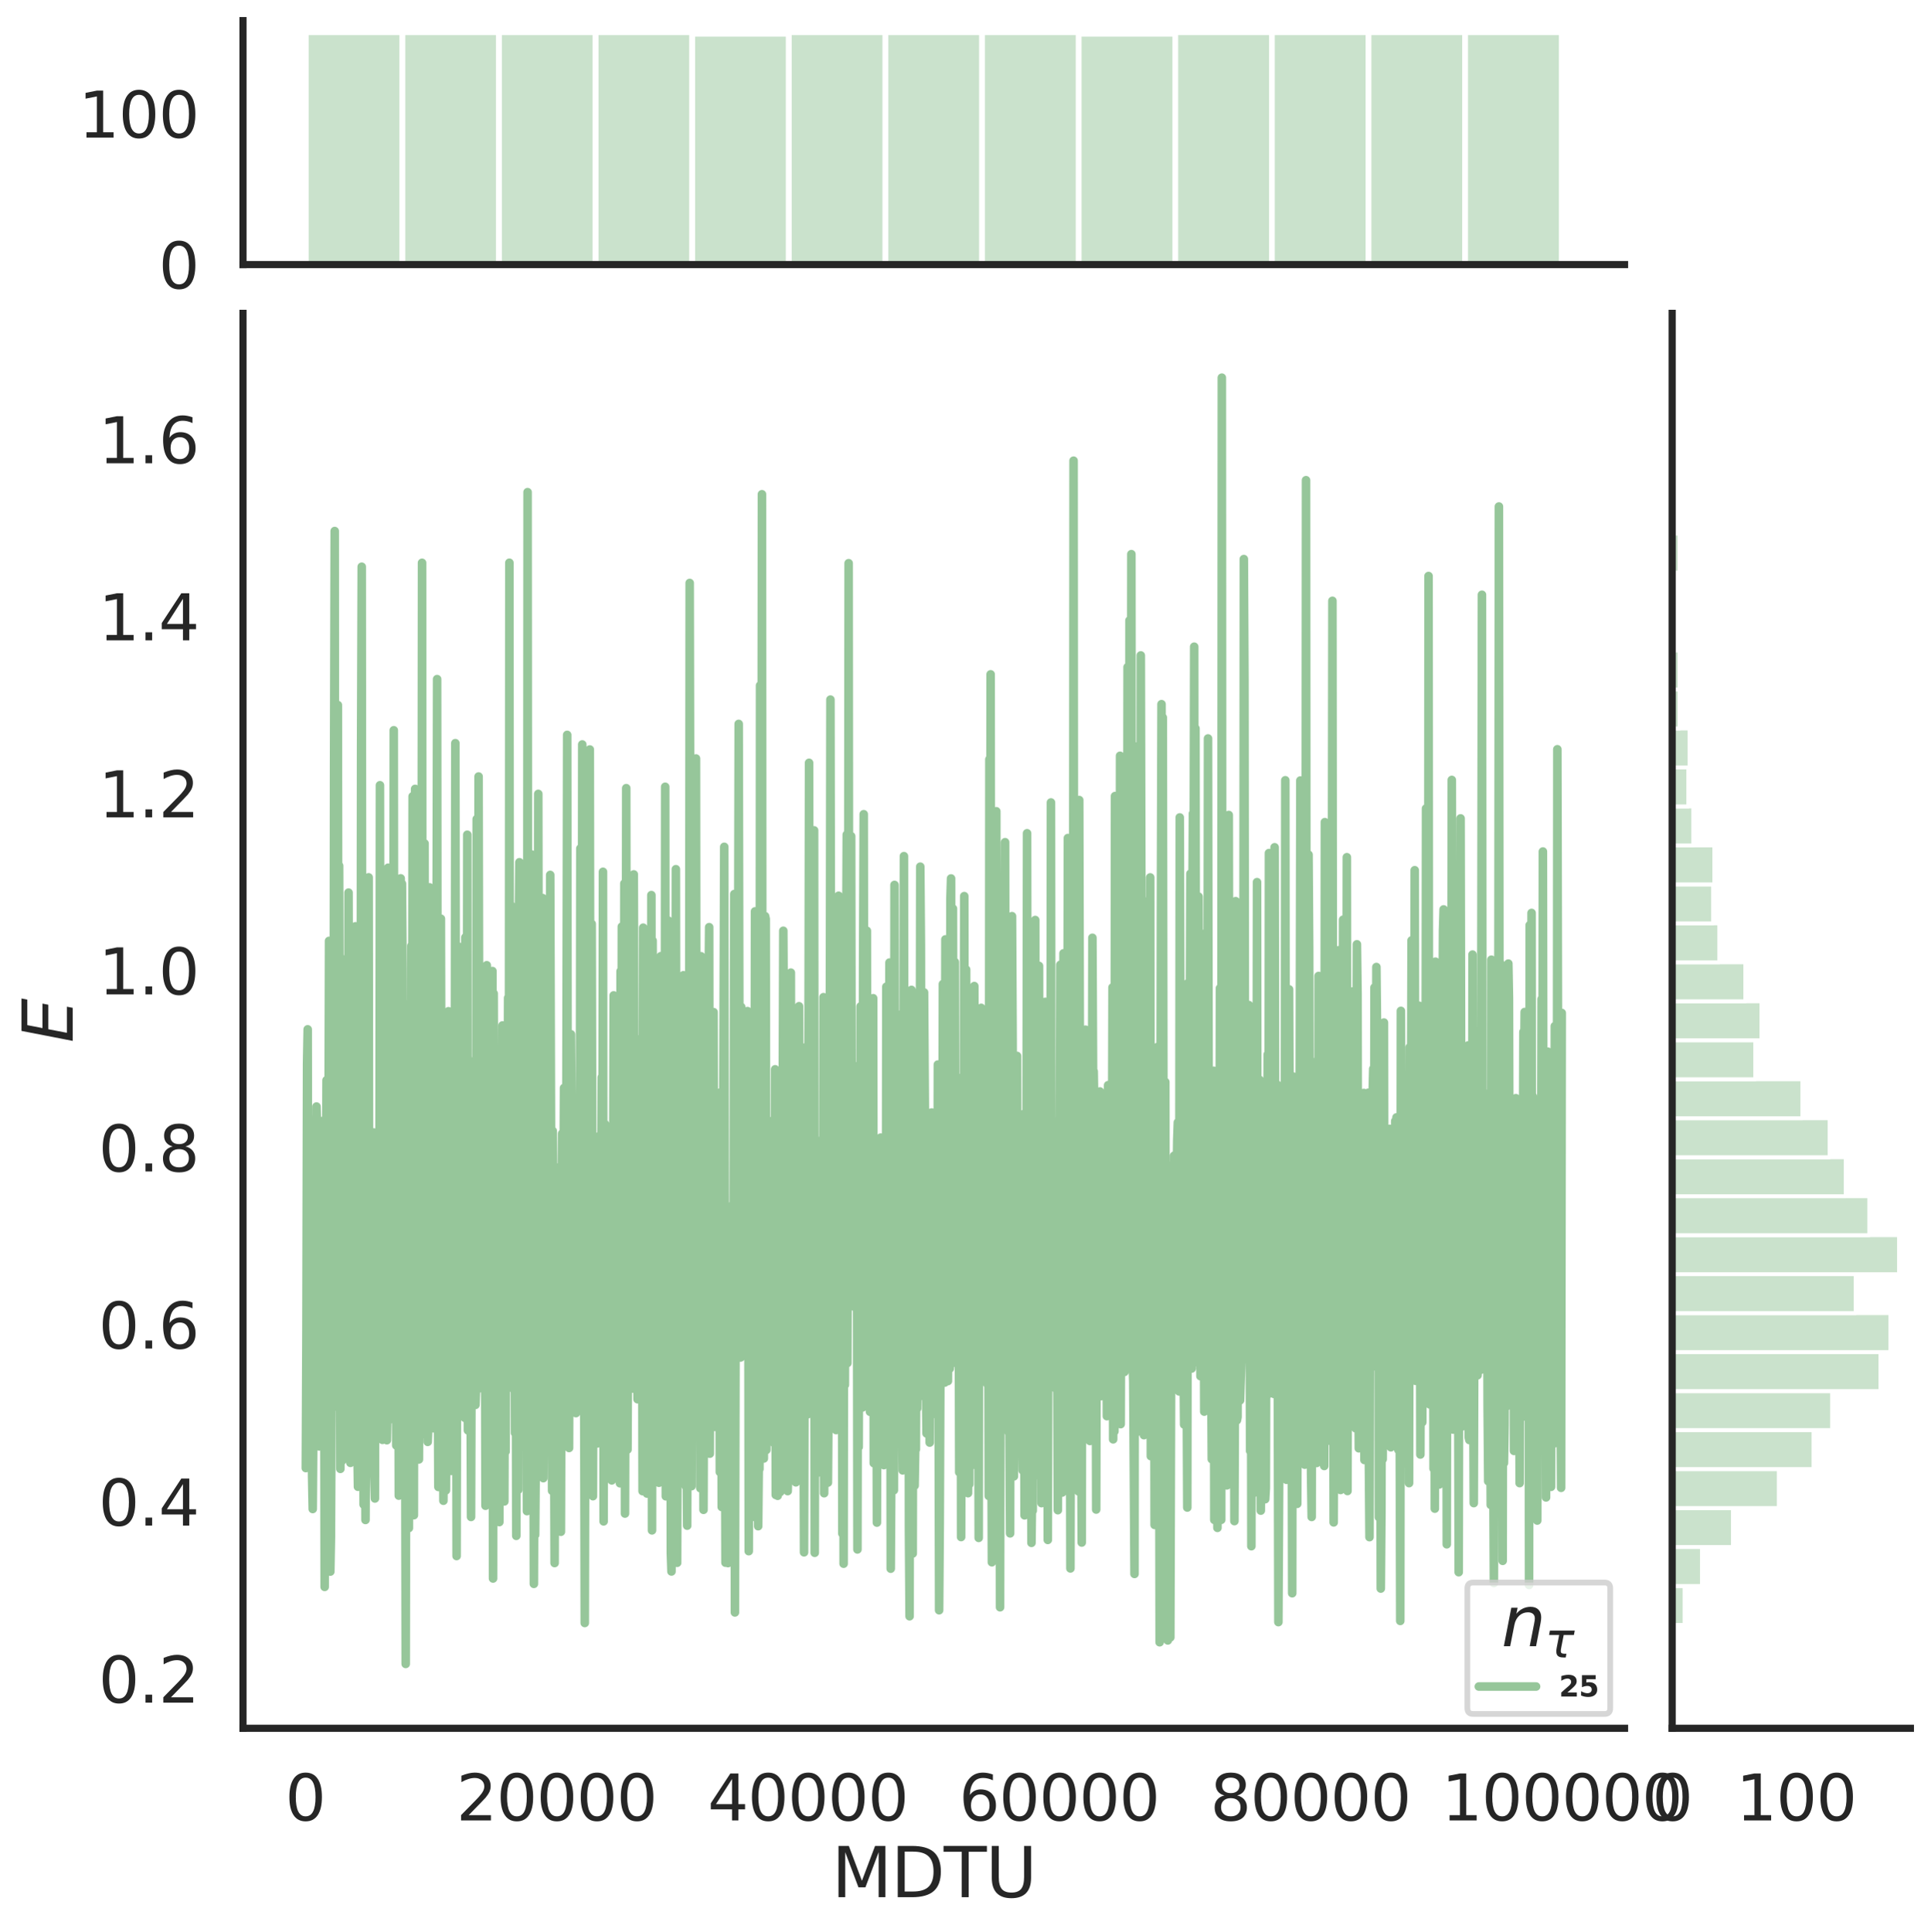 <?xml version="1.0" encoding="utf-8" standalone="no"?>
<!DOCTYPE svg PUBLIC "-//W3C//DTD SVG 1.1//EN"
  "http://www.w3.org/Graphics/SVG/1.1/DTD/svg11.dtd">
<svg height="675.079pt" version="1.1" viewBox="0 0 674.774 675.079" width="674.774pt" xmlns="http://www.w3.org/2000/svg" xmlns:xlink="http://www.w3.org/1999/xlink">
 <defs>
  <style type="text/css">*{stroke-linecap:butt;stroke-linejoin:round;}</style>
 </defs>
 <g id="figure_1">
  <g id="patch_1">
   <path d="M 0 675.079 
L 674.774 675.079 
L 674.774 0 
L 0 0 
z
" style="fill:#ffffff;"/>
  </g>
  <g id="axes_1">
   <g id="patch_2">
    <path d="M 84.914 603.86 
L 567.69 603.86 
L 567.69 109.485 
L 84.914 109.485 
z
" style="fill:none;"/>
   </g>
   <g id="matplotlib.axis_1">
    <g id="xtick_1">
     <g id="text_1">
      <!-- 0 -->
      <g style="fill:#262626;" transform="translate(99.64 636.077)scale(0.22 -0.22)">
       <defs>
        <path d="M 2034 4250 
Q 1547 4250 1301 3770 
Q 1056 3291 1056 2328 
Q 1056 1369 1301 889 
Q 1547 409 2034 409 
Q 2525 409 2770 889 
Q 3016 1369 3016 2328 
Q 3016 3291 2770 3770 
Q 2525 4250 2034 4250 
z
M 2034 4750 
Q 2819 4750 3233 4129 
Q 3647 3509 3647 2328 
Q 3647 1150 3233 529 
Q 2819 -91 2034 -91 
Q 1250 -91 836 529 
Q 422 1150 422 2328 
Q 422 3509 836 4129 
Q 1250 4750 2034 4750 
z
" id="DejaVuSans-30" transform="scale(0.016)"/>
       </defs>
       <use xlink:href="#DejaVuSans-30"/>
      </g>
     </g>
    </g>
    <g id="xtick_2">
     <g id="text_2">
      <!-- 20000 -->
      <g style="fill:#262626;" transform="translate(159.467 636.077)scale(0.22 -0.22)">
       <defs>
        <path d="M 1228 531 
L 3431 531 
L 3431 0 
L 469 0 
L 469 531 
Q 828 903 1448 1529 
Q 2069 2156 2228 2338 
Q 2531 2678 2651 2914 
Q 2772 3150 2772 3378 
Q 2772 3750 2511 3984 
Q 2250 4219 1831 4219 
Q 1534 4219 1204 4116 
Q 875 4013 500 3803 
L 500 4441 
Q 881 4594 1212 4672 
Q 1544 4750 1819 4750 
Q 2544 4750 2975 4387 
Q 3406 4025 3406 3419 
Q 3406 3131 3298 2873 
Q 3191 2616 2906 2266 
Q 2828 2175 2409 1742 
Q 1991 1309 1228 531 
z
" id="DejaVuSans-32" transform="scale(0.016)"/>
       </defs>
       <use xlink:href="#DejaVuSans-32"/>
       <use x="63.623" xlink:href="#DejaVuSans-30"/>
       <use x="127.246" xlink:href="#DejaVuSans-30"/>
       <use x="190.869" xlink:href="#DejaVuSans-30"/>
       <use x="254.492" xlink:href="#DejaVuSans-30"/>
      </g>
     </g>
    </g>
    <g id="xtick_3">
     <g id="text_3">
      <!-- 40000 -->
      <g style="fill:#262626;" transform="translate(247.288 636.077)scale(0.22 -0.22)">
       <defs>
        <path d="M 2419 4116 
L 825 1625 
L 2419 1625 
L 2419 4116 
z
M 2253 4666 
L 3047 4666 
L 3047 1625 
L 3713 1625 
L 3713 1100 
L 3047 1100 
L 3047 0 
L 2419 0 
L 2419 1100 
L 313 1100 
L 313 1709 
L 2253 4666 
z
" id="DejaVuSans-34" transform="scale(0.016)"/>
       </defs>
       <use xlink:href="#DejaVuSans-34"/>
       <use x="63.623" xlink:href="#DejaVuSans-30"/>
       <use x="127.246" xlink:href="#DejaVuSans-30"/>
       <use x="190.869" xlink:href="#DejaVuSans-30"/>
       <use x="254.492" xlink:href="#DejaVuSans-30"/>
      </g>
     </g>
    </g>
    <g id="xtick_4">
     <g id="text_4">
      <!-- 60000 -->
      <g style="fill:#262626;" transform="translate(335.109 636.077)scale(0.22 -0.22)">
       <defs>
        <path d="M 2113 2584 
Q 1688 2584 1439 2293 
Q 1191 2003 1191 1497 
Q 1191 994 1439 701 
Q 1688 409 2113 409 
Q 2538 409 2786 701 
Q 3034 994 3034 1497 
Q 3034 2003 2786 2293 
Q 2538 2584 2113 2584 
z
M 3366 4563 
L 3366 3988 
Q 3128 4100 2886 4159 
Q 2644 4219 2406 4219 
Q 1781 4219 1451 3797 
Q 1122 3375 1075 2522 
Q 1259 2794 1537 2939 
Q 1816 3084 2150 3084 
Q 2853 3084 3261 2657 
Q 3669 2231 3669 1497 
Q 3669 778 3244 343 
Q 2819 -91 2113 -91 
Q 1303 -91 875 529 
Q 447 1150 447 2328 
Q 447 3434 972 4092 
Q 1497 4750 2381 4750 
Q 2619 4750 2861 4703 
Q 3103 4656 3366 4563 
z
" id="DejaVuSans-36" transform="scale(0.016)"/>
       </defs>
       <use xlink:href="#DejaVuSans-36"/>
       <use x="63.623" xlink:href="#DejaVuSans-30"/>
       <use x="127.246" xlink:href="#DejaVuSans-30"/>
       <use x="190.869" xlink:href="#DejaVuSans-30"/>
       <use x="254.492" xlink:href="#DejaVuSans-30"/>
      </g>
     </g>
    </g>
    <g id="xtick_5">
     <g id="text_5">
      <!-- 80000 -->
      <g style="fill:#262626;" transform="translate(422.93 636.077)scale(0.22 -0.22)">
       <defs>
        <path d="M 2034 2216 
Q 1584 2216 1326 1975 
Q 1069 1734 1069 1313 
Q 1069 891 1326 650 
Q 1584 409 2034 409 
Q 2484 409 2743 651 
Q 3003 894 3003 1313 
Q 3003 1734 2745 1975 
Q 2488 2216 2034 2216 
z
M 1403 2484 
Q 997 2584 770 2862 
Q 544 3141 544 3541 
Q 544 4100 942 4425 
Q 1341 4750 2034 4750 
Q 2731 4750 3128 4425 
Q 3525 4100 3525 3541 
Q 3525 3141 3298 2862 
Q 3072 2584 2669 2484 
Q 3125 2378 3379 2068 
Q 3634 1759 3634 1313 
Q 3634 634 3220 271 
Q 2806 -91 2034 -91 
Q 1263 -91 848 271 
Q 434 634 434 1313 
Q 434 1759 690 2068 
Q 947 2378 1403 2484 
z
M 1172 3481 
Q 1172 3119 1398 2916 
Q 1625 2713 2034 2713 
Q 2441 2713 2670 2916 
Q 2900 3119 2900 3481 
Q 2900 3844 2670 4047 
Q 2441 4250 2034 4250 
Q 1625 4250 1398 4047 
Q 1172 3844 1172 3481 
z
" id="DejaVuSans-38" transform="scale(0.016)"/>
       </defs>
       <use xlink:href="#DejaVuSans-38"/>
       <use x="63.623" xlink:href="#DejaVuSans-30"/>
       <use x="127.246" xlink:href="#DejaVuSans-30"/>
       <use x="190.869" xlink:href="#DejaVuSans-30"/>
       <use x="254.492" xlink:href="#DejaVuSans-30"/>
      </g>
     </g>
    </g>
    <g id="xtick_6">
     <g id="text_6">
      <!-- 100000 -->
      <g style="fill:#262626;" transform="translate(503.753 636.077)scale(0.22 -0.22)">
       <defs>
        <path d="M 794 531 
L 1825 531 
L 1825 4091 
L 703 3866 
L 703 4441 
L 1819 4666 
L 2450 4666 
L 2450 531 
L 3481 531 
L 3481 0 
L 794 0 
L 794 531 
z
" id="DejaVuSans-31" transform="scale(0.016)"/>
       </defs>
       <use xlink:href="#DejaVuSans-31"/>
       <use x="63.623" xlink:href="#DejaVuSans-30"/>
       <use x="127.246" xlink:href="#DejaVuSans-30"/>
       <use x="190.869" xlink:href="#DejaVuSans-30"/>
       <use x="254.492" xlink:href="#DejaVuSans-30"/>
       <use x="318.115" xlink:href="#DejaVuSans-30"/>
      </g>
     </g>
    </g>
    <g id="text_7">
     <!-- MDTU -->
     <g style="fill:#262626;" transform="translate(290.596 662.888)scale(0.24 -0.24)">
      <defs>
       <path d="M 628 4666 
L 1569 4666 
L 2759 1491 
L 3956 4666 
L 4897 4666 
L 4897 0 
L 4281 0 
L 4281 4097 
L 3078 897 
L 2444 897 
L 1241 4097 
L 1241 0 
L 628 0 
L 628 4666 
z
" id="DejaVuSans-4d" transform="scale(0.016)"/>
       <path d="M 1259 4147 
L 1259 519 
L 2022 519 
Q 2988 519 3436 956 
Q 3884 1394 3884 2338 
Q 3884 3275 3436 3711 
Q 2988 4147 2022 4147 
L 1259 4147 
z
M 628 4666 
L 1925 4666 
Q 3281 4666 3915 4102 
Q 4550 3538 4550 2338 
Q 4550 1131 3912 565 
Q 3275 0 1925 0 
L 628 0 
L 628 4666 
z
" id="DejaVuSans-44" transform="scale(0.016)"/>
       <path d="M -19 4666 
L 3928 4666 
L 3928 4134 
L 2272 4134 
L 2272 0 
L 1638 0 
L 1638 4134 
L -19 4134 
L -19 4666 
z
" id="DejaVuSans-54" transform="scale(0.016)"/>
       <path d="M 556 4666 
L 1191 4666 
L 1191 1831 
Q 1191 1081 1462 751 
Q 1734 422 2344 422 
Q 2950 422 3222 751 
Q 3494 1081 3494 1831 
L 3494 4666 
L 4128 4666 
L 4128 1753 
Q 4128 841 3676 375 
Q 3225 -91 2344 -91 
Q 1459 -91 1007 375 
Q 556 841 556 1753 
L 556 4666 
z
" id="DejaVuSans-55" transform="scale(0.016)"/>
      </defs>
      <use xlink:href="#DejaVuSans-4d"/>
      <use x="86.279" xlink:href="#DejaVuSans-44"/>
      <use x="163.281" xlink:href="#DejaVuSans-54"/>
      <use x="224.365" xlink:href="#DejaVuSans-55"/>
     </g>
    </g>
   </g>
   <g id="matplotlib.axis_2">
    <g id="ytick_1">
     <g id="text_8">
      <!-- 0.2 -->
      <g style="fill:#262626;" transform="translate(34.428 594.911)scale(0.22 -0.22)">
       <defs>
        <path d="M 684 794 
L 1344 794 
L 1344 0 
L 684 0 
L 684 794 
z
" id="DejaVuSans-2e" transform="scale(0.016)"/>
       </defs>
       <use xlink:href="#DejaVuSans-30"/>
       <use x="63.623" xlink:href="#DejaVuSans-2e"/>
       <use x="95.41" xlink:href="#DejaVuSans-32"/>
      </g>
     </g>
    </g>
    <g id="ytick_2">
     <g id="text_9">
      <!-- 0.4 -->
      <g style="fill:#262626;" transform="translate(34.428 533.046)scale(0.22 -0.22)">
       <use xlink:href="#DejaVuSans-30"/>
       <use x="63.623" xlink:href="#DejaVuSans-2e"/>
       <use x="95.41" xlink:href="#DejaVuSans-34"/>
      </g>
     </g>
    </g>
    <g id="ytick_3">
     <g id="text_10">
      <!-- 0.6 -->
      <g style="fill:#262626;" transform="translate(34.428 471.18)scale(0.22 -0.22)">
       <use xlink:href="#DejaVuSans-30"/>
       <use x="63.623" xlink:href="#DejaVuSans-2e"/>
       <use x="95.41" xlink:href="#DejaVuSans-36"/>
      </g>
     </g>
    </g>
    <g id="ytick_4">
     <g id="text_11">
      <!-- 0.8 -->
      <g style="fill:#262626;" transform="translate(34.428 409.314)scale(0.22 -0.22)">
       <use xlink:href="#DejaVuSans-30"/>
       <use x="63.623" xlink:href="#DejaVuSans-2e"/>
       <use x="95.41" xlink:href="#DejaVuSans-38"/>
      </g>
     </g>
    </g>
    <g id="ytick_5">
     <g id="text_12">
      <!-- 1.0 -->
      <g style="fill:#262626;" transform="translate(34.428 347.448)scale(0.22 -0.22)">
       <use xlink:href="#DejaVuSans-31"/>
       <use x="63.623" xlink:href="#DejaVuSans-2e"/>
       <use x="95.41" xlink:href="#DejaVuSans-30"/>
      </g>
     </g>
    </g>
    <g id="ytick_6">
     <g id="text_13">
      <!-- 1.2 -->
      <g style="fill:#262626;" transform="translate(34.428 285.583)scale(0.22 -0.22)">
       <use xlink:href="#DejaVuSans-31"/>
       <use x="63.623" xlink:href="#DejaVuSans-2e"/>
       <use x="95.41" xlink:href="#DejaVuSans-32"/>
      </g>
     </g>
    </g>
    <g id="ytick_7">
     <g id="text_14">
      <!-- 1.4 -->
      <g style="fill:#262626;" transform="translate(34.428 223.717)scale(0.22 -0.22)">
       <use xlink:href="#DejaVuSans-31"/>
       <use x="63.623" xlink:href="#DejaVuSans-2e"/>
       <use x="95.41" xlink:href="#DejaVuSans-34"/>
      </g>
     </g>
    </g>
    <g id="ytick_8">
     <g id="text_15">
      <!-- 1.6 -->
      <g style="fill:#262626;" transform="translate(34.428 161.851)scale(0.22 -0.22)">
       <use xlink:href="#DejaVuSans-31"/>
       <use x="63.623" xlink:href="#DejaVuSans-2e"/>
       <use x="95.41" xlink:href="#DejaVuSans-36"/>
      </g>
     </g>
    </g>
    <g id="text_16">
     <!-- $E$ -->
     <g style="fill:#262626;" transform="translate(25.436 364.352)rotate(-90)scale(0.24 -0.24)">
      <defs>
       <path d="M 1081 4666 
L 4031 4666 
L 3928 4134 
L 1606 4134 
L 1338 2753 
L 3566 2753 
L 3463 2222 
L 1234 2222 
L 909 531 
L 3284 531 
L 3181 0 
L 172 0 
L 1081 4666 
z
" id="DejaVuSans-Oblique-45" transform="scale(0.016)"/>
      </defs>
      <use transform="translate(0 0.094)" xlink:href="#DejaVuSans-Oblique-45"/>
     </g>
    </g>
   </g>
   <g id="line2d_1">
    <path clip-path="url(#pc42a4ef433)" d="M 106.859 512.952 
L 107.078 465.738 
L 107.298 371.617 
L 107.517 359.655 
L 107.737 509.209 
L 107.956 390.897 
L 108.176 423.021 
L 108.396 431.841 
L 108.615 488.546 
L 108.835 479.423 
L 109.054 515.881 
L 109.274 527.253 
L 109.493 496.571 
L 109.713 415.855 
L 109.932 502.025 
L 110.152 468.412 
L 110.591 386.628 
L 110.811 393.503 
L 111.03 469.171 
L 111.25 414.35 
L 111.469 505.371 
L 111.689 416.43 
L 111.908 456.142 
L 112.128 443.138 
L 112.348 399.336 
L 112.787 453.188 
L 113.006 391.57 
L 113.226 423.314 
L 113.445 554.472 
L 113.665 425.644 
L 113.884 436.751 
L 114.104 377.438 
L 114.324 471.706 
L 114.543 491.287 
L 114.982 328.752 
L 115.421 549.127 
L 115.641 536.948 
L 115.86 491.149 
L 116.299 332.827 
L 116.519 436.316 
L 116.739 267.772 
L 116.958 185.545 
L 117.178 491.469 
L 117.397 387.593 
L 117.617 366.727 
L 117.836 452.681 
L 118.056 246.338 
L 118.275 410.058 
L 118.495 302.48 
L 118.715 382.099 
L 118.934 513.231 
L 119.373 335.023 
L 119.593 510.332 
L 120.032 378.282 
L 120.251 492.192 
L 120.471 398.541 
L 120.691 415.126 
L 121.13 487.185 
L 121.569 421.22 
L 121.788 311.878 
L 122.008 427.741 
L 122.227 396.695 
L 122.447 511.126 
L 122.667 460.322 
L 122.886 485.571 
L 123.106 439.321 
L 123.325 440.349 
L 123.545 350.58 
L 123.764 485.177 
L 123.984 444.834 
L 124.203 323.663 
L 124.423 425.218 
L 124.643 418.537 
L 124.862 503.092 
L 125.082 519.478 
L 125.301 447.585 
L 125.521 500.975 
L 125.74 363.769 
L 125.96 452.996 
L 126.179 261.807 
L 126.399 198.014 
L 126.618 445.473 
L 126.838 401.673 
L 127.058 525.69 
L 127.497 447.446 
L 127.716 531.078 
L 127.936 488.435 
L 128.155 494.526 
L 128.375 508.843 
L 128.594 429.984 
L 128.814 306.55 
L 129.034 469.811 
L 129.253 469.675 
L 129.473 407.295 
L 129.692 412.464 
L 130.131 505.451 
L 130.351 469.697 
L 130.57 395.681 
L 130.79 515.834 
L 131.01 523.582 
L 131.229 405.95 
L 131.449 484.136 
L 131.668 446.151 
L 131.888 450.567 
L 132.107 502.712 
L 132.546 470.659 
L 132.766 274.369 
L 132.986 460.123 
L 133.205 364.931 
L 133.644 503.098 
L 133.864 400.472 
L 134.083 456.266 
L 134.303 359.874 
L 134.522 438.416 
L 134.742 413.73 
L 134.962 421.532 
L 135.181 503.226 
L 135.401 490.905 
L 135.62 303.19 
L 135.84 441.947 
L 136.059 358.174 
L 136.279 495.94 
L 136.718 363.987 
L 136.937 467.086 
L 137.377 457.611 
L 137.596 255.154 
L 137.816 457.622 
L 138.035 481.694 
L 138.255 443.202 
L 138.474 505.045 
L 138.694 325.995 
L 138.913 433.372 
L 139.133 422.274 
L 139.353 522.58 
L 139.572 513.767 
L 139.792 316.618 
L 140.011 306.899 
L 140.231 448.405 
L 140.45 308.761 
L 140.67 338.561 
L 140.889 427.34 
L 141.109 395.732 
L 141.329 479.509 
L 141.548 467.442 
L 141.768 581.388 
L 141.987 461.101 
L 142.207 436.428 
L 142.426 379.717 
L 142.646 399.56 
L 142.865 533.929 
L 143.085 350.649 
L 143.524 498.103 
L 143.744 330.485 
L 143.963 457.021 
L 144.183 278.238 
L 144.402 460.545 
L 144.622 529.421 
L 144.841 340.341 
L 145.061 275.644 
L 145.281 469.894 
L 145.5 435.021 
L 145.72 450.495 
L 145.939 319.85 
L 146.159 344.108 
L 146.378 509.943 
L 146.598 463.037 
L 146.817 500.119 
L 147.256 410.281 
L 147.476 196.641 
L 147.696 492.18 
L 147.915 373.196 
L 148.135 370.274 
L 148.354 294.7 
L 148.574 501.236 
L 148.793 446.864 
L 149.013 485.052 
L 149.232 446.638 
L 149.452 503.794 
L 149.672 497.882 
L 149.891 330.991 
L 150.111 310.047 
L 150.33 409.011 
L 150.55 411.74 
L 150.769 482.745 
L 150.989 486.54 
L 151.208 418.844 
L 151.428 499.038 
L 151.648 411.916 
L 151.867 465.715 
L 152.306 411.551 
L 152.526 343.975 
L 152.745 237.28 
L 152.965 474.131 
L 153.184 519.551 
L 153.404 461.259 
L 153.624 477.383 
L 154.063 320.996 
L 154.282 417.14 
L 154.721 466.19 
L 154.941 524.37 
L 155.16 478.439 
L 155.38 480.36 
L 155.6 456.334 
L 155.819 520.739 
L 156.039 478.41 
L 156.258 511.322 
L 156.478 475.716 
L 156.697 353.335 
L 156.917 512.528 
L 157.136 404.379 
L 157.356 485.436 
L 157.575 513.947 
L 157.795 388 
L 158.015 443.035 
L 158.234 390.484 
L 158.454 469.558 
L 158.673 479.087 
L 158.893 410.966 
L 159.112 259.663 
L 159.551 543.688 
L 159.771 439.659 
L 160.21 352.713 
L 160.43 459.373 
L 160.649 330.874 
L 160.869 432.831 
L 161.088 342.28 
L 161.308 482.826 
L 161.747 350.545 
L 161.967 452.731 
L 162.186 330.561 
L 162.406 495.401 
L 162.625 327.506 
L 162.845 363.328 
L 163.064 471.011 
L 163.284 291.656 
L 163.503 499.779 
L 163.723 438.738 
L 163.943 412.178 
L 164.382 470.385 
L 164.601 530.029 
L 164.821 455.348 
L 165.04 425.068 
L 165.26 370.858 
L 165.479 441.81 
L 165.699 473.12 
L 165.919 472.241 
L 166.138 490.888 
L 166.358 484.624 
L 166.577 286.187 
L 166.797 484.698 
L 167.016 478.106 
L 167.236 271.313 
L 167.675 485.048 
L 167.894 443.481 
L 168.114 362.863 
L 168.334 450.048 
L 168.553 359.939 
L 168.773 379.449 
L 168.992 468.98 
L 169.212 340.16 
L 169.651 526.116 
L 169.87 500.248 
L 170.09 337.264 
L 170.31 496.712 
L 170.529 384.014 
L 170.749 423.21 
L 170.968 485.727 
L 171.188 504.622 
L 171.407 463.089 
L 171.627 463.006 
L 171.846 425.173 
L 172.066 339.284 
L 172.286 551.543 
L 172.505 347.133 
L 172.725 418.225 
L 172.944 420.98 
L 173.164 411.18 
L 173.383 388.948 
L 173.603 473.275 
L 173.822 393.528 
L 174.042 459.662 
L 174.262 467.447 
L 174.481 531.829 
L 174.701 424.781 
L 174.92 450.63 
L 175.14 497.954 
L 175.359 452.898 
L 175.579 358.294 
L 175.798 421.231 
L 176.018 363.515 
L 176.238 524.614 
L 176.457 453.897 
L 176.677 507.171 
L 176.896 430.939 
L 177.116 472.267 
L 177.555 348.67 
L 177.774 467.022 
L 177.994 196.616 
L 178.213 475.011 
L 178.433 474.066 
L 178.653 316.466 
L 178.872 460.941 
L 179.092 455.48 
L 179.311 363.029 
L 179.531 485.423 
L 179.75 411.289 
L 179.97 500.675 
L 180.189 434.357 
L 180.409 536.634 
L 180.629 355.896 
L 180.848 499.835 
L 181.068 520.592 
L 181.287 323.763 
L 181.507 301.27 
L 181.726 419.939 
L 182.165 320.574 
L 182.385 488.99 
L 182.605 402.298 
L 183.044 490.366 
L 183.263 433.029 
L 183.483 412.686 
L 183.702 463.625 
L 183.922 443.073 
L 184.141 527.992 
L 184.361 171.952 
L 184.581 465.293 
L 184.8 520.122 
L 185.02 436.92 
L 185.239 458.797 
L 185.459 400.457 
L 185.678 298.525 
L 185.898 462.152 
L 186.117 515.81 
L 186.337 455.104 
L 186.557 553.412 
L 186.776 500.331 
L 186.996 536.309 
L 187.215 510.302 
L 187.654 420.044 
L 187.874 449.173 
L 188.093 277.385 
L 188.313 413.009 
L 188.532 395.72 
L 188.752 364.979 
L 188.972 476.834 
L 189.191 379.301 
L 189.411 484.657 
L 189.63 313.801 
L 189.85 516.479 
L 190.069 468.662 
L 190.289 382.646 
L 190.508 402.162 
L 190.728 379.414 
L 191.167 415.904 
L 191.387 472.875 
L 191.606 385.687 
L 191.826 482.39 
L 192.045 493.507 
L 192.265 305.7 
L 192.924 520.894 
L 193.143 395.152 
L 193.363 414.433 
L 193.802 546.14 
L 194.021 469.374 
L 194.241 447.872 
L 194.68 518.612 
L 194.9 407.966 
L 195.119 481.888 
L 195.339 433.379 
L 195.558 433.306 
L 195.778 446.937 
L 195.997 535.211 
L 196.436 396.073 
L 196.656 445.224 
L 196.876 421.514 
L 197.095 380.126 
L 197.315 406.669 
L 197.534 500.879 
L 197.754 461.489 
L 198.193 256.768 
L 198.412 439.159 
L 198.632 453.141 
L 198.851 505.932 
L 199.071 439.178 
L 199.291 470.06 
L 199.51 361.383 
L 199.73 390.945 
L 199.949 475.437 
L 200.169 474.343 
L 200.388 432.458 
L 200.608 429.408 
L 200.827 468.367 
L 201.047 486.483 
L 201.267 493.749 
L 201.486 490.579 
L 201.706 455.553 
L 201.925 458.909 
L 202.145 450.743 
L 202.364 471.399 
L 202.584 437.432 
L 202.803 296.439 
L 203.023 415.154 
L 203.243 466.348 
L 203.462 260.117 
L 203.682 402.712 
L 203.901 468.106 
L 204.121 474.05 
L 204.34 567.085 
L 204.779 369.863 
L 204.999 387.415 
L 205.219 460.839 
L 205.438 406.563 
L 205.658 390.467 
L 205.877 423.28 
L 206.097 261.875 
L 206.316 413.301 
L 206.755 322.791 
L 207.195 522.77 
L 207.414 450.888 
L 207.634 424.559 
L 207.853 427.871 
L 208.292 469.929 
L 208.512 499.817 
L 208.731 504.347 
L 209.17 418.663 
L 209.39 418.933 
L 209.61 396.756 
L 209.829 463.917 
L 210.049 432.337 
L 210.268 376.44 
L 210.488 424.851 
L 210.707 304.608 
L 210.927 531.58 
L 211.146 427.297 
L 211.366 392.72 
L 211.586 479.011 
L 211.805 436.795 
L 212.025 424.807 
L 212.244 508.598 
L 212.464 434.099 
L 212.683 478.729 
L 212.903 430.384 
L 213.122 480.667 
L 213.342 394.504 
L 213.562 413.316 
L 213.781 517.264 
L 214.001 424.16 
L 214.22 432.467 
L 214.44 347.797 
L 214.659 493.487 
L 214.879 407.259 
L 215.098 393.628 
L 215.318 427.428 
L 215.538 510.321 
L 215.757 456.626 
L 215.977 462.416 
L 216.196 373.37 
L 216.635 518.258 
L 216.855 339.352 
L 217.074 472.901 
L 217.294 323.758 
L 217.514 485.447 
L 217.953 439.518 
L 218.172 308.69 
L 218.392 528.846 
L 218.611 442.9 
L 218.831 275.388 
L 219.05 444.569 
L 219.27 506.499 
L 219.489 460.211 
L 219.709 316.119 
L 220.148 429.749 
L 220.368 408.737 
L 220.587 445.815 
L 220.807 393.2 
L 221.026 455.427 
L 221.246 485.178 
L 221.465 305.522 
L 221.905 447.062 
L 222.124 392.571 
L 222.344 409.996 
L 222.563 414.066 
L 222.783 488.898 
L 223.002 448.453 
L 223.222 363.194 
L 223.441 386.469 
L 223.661 488.354 
L 223.881 380.512 
L 224.1 424.825 
L 224.32 402.449 
L 224.539 521.009 
L 224.759 324.131 
L 224.978 425.849 
L 225.198 443.323 
L 225.417 330.793 
L 225.857 459.084 
L 226.076 521.854 
L 226.296 382.666 
L 226.515 427.814 
L 226.735 411.634 
L 226.954 335.547 
L 227.174 451.616 
L 227.393 498.661 
L 227.613 312.746 
L 227.833 534.721 
L 228.052 328.678 
L 228.491 489.505 
L 228.711 502.167 
L 228.93 375.932 
L 229.15 421.592 
L 229.369 354.846 
L 229.808 407.801 
L 230.028 388.952 
L 230.248 518.087 
L 230.467 409.091 
L 230.687 424.352 
L 230.906 334.095 
L 231.126 438.008 
L 231.345 440.481 
L 231.784 354.46 
L 232.004 456.75 
L 232.224 499.167 
L 232.443 274.905 
L 232.663 522.809 
L 233.102 384.909 
L 233.321 400.915 
L 233.541 321.666 
L 233.98 493.55 
L 234.2 394.254 
L 234.419 542.633 
L 234.639 549.083 
L 235.078 349.866 
L 235.297 449.64 
L 235.517 469.453 
L 235.736 404.07 
L 235.956 494.549 
L 236.176 303.699 
L 236.395 479.729 
L 236.615 546.054 
L 236.834 478.365 
L 237.054 475.206 
L 237.273 413.676 
L 237.493 400.482 
L 237.712 410.021 
L 237.932 396.23 
L 238.151 445.867 
L 238.371 432.358 
L 238.591 458.851 
L 238.81 340.758 
L 239.03 460.004 
L 239.249 497.06 
L 239.469 434.27 
L 239.688 519.362 
L 239.908 504.24 
L 240.127 533.076 
L 240.567 340.887 
L 240.786 424.531 
L 241.006 203.684 
L 241.664 519.266 
L 241.884 452.088 
L 242.103 301.24 
L 242.323 483.649 
L 242.543 360.82 
L 242.762 341.223 
L 242.982 456.274 
L 243.201 265.015 
L 243.421 467.936 
L 243.64 483.165 
L 243.86 371.887 
L 244.079 449.938 
L 244.519 351.298 
L 244.738 519.991 
L 244.958 334.111 
L 245.177 435.402 
L 245.397 396.124 
L 245.616 417.008 
L 245.836 527.537 
L 246.055 463.069 
L 246.495 488.398 
L 246.934 404.677 
L 247.153 469.253 
L 247.592 347.31 
L 247.812 323.953 
L 248.031 507.926 
L 248.251 400.597 
L 248.47 357.129 
L 248.69 428.625 
L 248.91 403.901 
L 249.129 406.666 
L 249.349 353.638 
L 249.788 498.552 
L 250.007 497.127 
L 250.227 491.132 
L 250.446 431.592 
L 250.666 462.231 
L 250.886 403.435 
L 251.105 395.582 
L 251.325 442.937 
L 251.544 514.341 
L 251.764 381.69 
L 251.983 433.281 
L 252.203 526.548 
L 252.422 410.406 
L 252.642 417.047 
L 253.081 295.885 
L 253.301 474.464 
L 253.52 546.009 
L 253.74 484.238 
L 253.959 464.098 
L 254.179 421.783 
L 254.398 546.152 
L 254.838 433.951 
L 255.277 527.073 
L 255.496 441.796 
L 255.716 421.288 
L 256.155 488.976 
L 256.374 426.232 
L 256.594 312.387 
L 256.814 563.394 
L 257.253 367.601 
L 257.472 434.71 
L 257.692 449.377 
L 258.131 252.935 
L 258.57 456.179 
L 258.789 474.319 
L 259.009 351.82 
L 259.229 359.094 
L 259.448 419.757 
L 259.668 436.021 
L 259.887 381.767 
L 260.107 416.506 
L 260.326 399.693 
L 260.546 437.986 
L 260.765 411.927 
L 260.985 452.408 
L 261.205 353.284 
L 261.424 380.054 
L 261.644 541.985 
L 262.083 359.63 
L 262.302 437.186 
L 262.522 400.436 
L 262.741 492.867 
L 262.961 530.03 
L 263.4 383.208 
L 263.62 452.222 
L 263.839 318.44 
L 264.059 432.532 
L 264.278 483.994 
L 264.498 413.687 
L 264.717 404.324 
L 264.937 533.259 
L 265.157 511.02 
L 265.376 513.306 
L 265.596 239.498 
L 265.815 452.577 
L 266.035 396.03 
L 266.254 172.69 
L 266.474 479.894 
L 266.693 487.459 
L 266.913 509.614 
L 267.352 320.11 
L 267.572 321.096 
L 267.791 506.633 
L 268.011 476.005 
L 268.23 485.395 
L 268.45 461.775 
L 268.669 456.805 
L 268.889 391.71 
L 269.108 453.572 
L 269.328 403.317 
L 269.548 488.12 
L 269.767 464.492 
L 269.987 408.184 
L 270.206 457.001 
L 270.426 472.257 
L 270.645 504.39 
L 270.865 373.617 
L 271.084 522.341 
L 271.304 382.261 
L 271.524 394.446 
L 271.743 522.637 
L 271.963 483.785 
L 272.182 403.257 
L 272.621 521.334 
L 272.841 435.541 
L 273.06 420.878 
L 273.28 435.918 
L 273.5 394.914 
L 273.719 325.213 
L 273.939 363.845 
L 274.158 437.308 
L 274.378 422.893 
L 274.597 422.752 
L 274.817 430.368 
L 275.036 460.104 
L 275.256 521.005 
L 275.476 511.885 
L 275.695 437.008 
L 275.915 481.306 
L 276.134 496.75 
L 276.354 339.842 
L 276.573 474.72 
L 276.793 475.233 
L 277.012 454.959 
L 277.232 385.034 
L 277.452 423.249 
L 277.671 488.778 
L 277.891 397.638 
L 278.11 517.929 
L 278.33 374.303 
L 278.549 510.664 
L 278.769 463.507 
L 278.988 443.056 
L 279.208 351.585 
L 279.647 481.91 
L 279.867 388.502 
L 280.086 407.838 
L 280.525 500.444 
L 280.745 474.746 
L 280.964 542.39 
L 281.403 365.964 
L 281.623 450.154 
L 281.843 440.03 
L 282.062 370.434 
L 282.282 494.151 
L 282.721 266.53 
L 282.94 396.252 
L 283.16 402.392 
L 283.379 414.621 
L 283.599 305.372 
L 283.819 370.042 
L 284.038 484.13 
L 284.477 290.128 
L 284.697 542.56 
L 284.916 437.483 
L 285.136 480.463 
L 285.575 398.565 
L 285.795 514.549 
L 286.014 483.926 
L 286.453 399.971 
L 286.673 503.816 
L 286.892 496.439 
L 287.112 423.318 
L 287.551 469.049 
L 287.771 348.419 
L 287.99 521.741 
L 288.21 485.42 
L 288.429 409.332 
L 288.649 479.933 
L 288.868 485.02 
L 289.088 479.926 
L 289.307 518.039 
L 289.746 459.706 
L 289.966 375.807 
L 290.186 244.438 
L 290.405 365.933 
L 290.625 414.006 
L 290.844 377.139 
L 291.283 480.951 
L 291.503 436.014 
L 291.722 482.148 
L 291.942 468.618 
L 292.162 499.67 
L 292.381 347.88 
L 292.601 460.181 
L 292.82 414.056 
L 293.04 312.978 
L 293.479 495.784 
L 293.698 477.916 
L 293.918 359.672 
L 294.138 402.991 
L 294.357 535.838 
L 294.577 367.944 
L 294.796 546.366 
L 295.016 364.392 
L 295.235 483.905 
L 295.455 384.894 
L 295.894 291.628 
L 296.114 476.277 
L 296.333 390.891 
L 296.553 196.782 
L 296.772 443.076 
L 296.992 344.438 
L 297.211 343.17 
L 297.431 292.166 
L 297.65 426.085 
L 297.87 412.338 
L 298.09 454.394 
L 298.309 434.605 
L 298.529 456.581 
L 298.748 391.831 
L 298.968 391.579 
L 299.187 404.996 
L 299.407 372.543 
L 299.626 541.384 
L 299.846 425.318 
L 300.065 505.582 
L 300.285 418.844 
L 300.505 452.267 
L 300.724 351.641 
L 300.944 486.553 
L 301.163 420.361 
L 301.383 491.784 
L 301.602 337.944 
L 301.822 284.487 
L 302.041 438.173 
L 302.261 439.125 
L 302.481 414.686 
L 302.7 443.168 
L 302.92 325.21 
L 303.139 471.675 
L 303.359 394.6 
L 304.017 493.284 
L 304.457 372.771 
L 304.676 355.472 
L 304.896 450.429 
L 305.115 348.777 
L 305.335 511.244 
L 305.554 437.098 
L 305.774 453.622 
L 305.993 417.869 
L 306.213 440.772 
L 306.433 532.009 
L 306.652 423.567 
L 306.872 460.857 
L 307.091 398.684 
L 307.53 486.175 
L 307.75 397.486 
L 308.189 497.171 
L 308.409 470.509 
L 308.848 511.92 
L 309.067 453.806 
L 309.287 426.116 
L 309.506 511.292 
L 309.726 344.765 
L 310.384 506.594 
L 310.824 336.323 
L 311.043 383.381 
L 311.263 548.109 
L 311.921 437.837 
L 312.141 431.866 
L 312.36 520.696 
L 312.58 309.195 
L 312.8 501.751 
L 313.019 389.767 
L 313.239 441.505 
L 313.458 451.482 
L 313.897 494.209 
L 314.117 472.449 
L 314.336 493.351 
L 314.776 354.493 
L 314.995 492.684 
L 315.215 483.941 
L 315.434 513.761 
L 315.873 299.14 
L 316.093 501.423 
L 316.312 355.907 
L 316.532 507.84 
L 316.752 410.272 
L 317.191 513.695 
L 317.41 353.048 
L 317.63 535.098 
L 317.849 564.732 
L 318.069 397.307 
L 318.288 386.159 
L 318.508 345.875 
L 318.728 481.713 
L 318.947 542.811 
L 319.167 430.618 
L 319.606 519.1 
L 319.825 505.88 
L 320.045 506.415 
L 320.264 458.057 
L 320.484 492.124 
L 320.703 421.392 
L 320.923 412.463 
L 321.143 488.034 
L 321.362 427.515 
L 321.582 302.815 
L 321.801 330.195 
L 322.021 484.14 
L 322.24 434.41 
L 322.46 433.896 
L 322.679 432.199 
L 322.899 346.743 
L 323.338 410.155 
L 323.558 483.415 
L 323.777 500.852 
L 324.216 470.034 
L 324.436 441.695 
L 324.655 442.187 
L 324.875 504.05 
L 325.095 453.763 
L 325.314 494.559 
L 325.534 388.716 
L 325.753 487.618 
L 325.973 468.337 
L 326.192 427.298 
L 326.412 442.694 
L 326.631 470.061 
L 326.851 439.163 
L 327.071 445.235 
L 327.29 402.166 
L 327.51 491.834 
L 327.729 371.963 
L 328.168 562.628 
L 328.388 532.208 
L 328.827 424.688 
L 329.047 423.926 
L 329.266 468.66 
L 329.486 343.835 
L 329.925 473.463 
L 330.144 483.083 
L 330.364 328.225 
L 330.583 448.841 
L 330.803 438.743 
L 331.022 382.914 
L 331.242 482.557 
L 331.462 429.261 
L 331.681 423.111 
L 331.901 478.19 
L 332.12 314.048 
L 332.34 306.936 
L 332.559 463.159 
L 332.779 476.33 
L 332.998 317.459 
L 333.218 422.835 
L 333.438 445.354 
L 333.657 336.122 
L 333.877 461.245 
L 334.096 453.683 
L 334.316 378.545 
L 334.535 382.603 
L 334.755 379.981 
L 334.974 422.868 
L 335.194 514.418 
L 335.414 472.147 
L 335.633 376.666 
L 335.853 537.05 
L 336.072 461.442 
L 336.292 513.531 
L 336.511 510.018 
L 336.731 448.557 
L 336.95 313.104 
L 337.17 465.617 
L 337.39 356.486 
L 337.609 338.767 
L 337.829 468.008 
L 338.048 391.044 
L 338.268 521.727 
L 338.487 413.89 
L 338.707 518.621 
L 338.926 398.918 
L 339.146 435.628 
L 339.366 346.17 
L 339.585 362.171 
L 339.805 491.803 
L 340.024 471.829 
L 340.244 511.778 
L 340.463 344.534 
L 340.683 493.1 
L 340.902 469.802 
L 341.122 420.184 
L 341.341 503.356 
L 341.561 500.903 
L 341.781 432.353 
L 342 537.346 
L 342.22 360.502 
L 342.439 362.529 
L 342.659 479.101 
L 342.878 352.147 
L 343.098 427.778 
L 343.317 404.049 
L 343.537 482.655 
L 343.757 431.86 
L 343.976 444.342 
L 344.196 413.456 
L 344.415 428.768 
L 344.635 416.885 
L 344.854 424.206 
L 345.074 483.683 
L 345.293 426.897 
L 345.513 522.683 
L 345.733 265.313 
L 345.952 401.085 
L 346.172 235.613 
L 346.391 484.677 
L 346.611 545.859 
L 346.83 299.673 
L 347.05 438.31 
L 347.269 377.615 
L 347.489 438.285 
L 347.709 307.367 
L 347.928 435.565 
L 348.148 283.459 
L 348.367 458.308 
L 348.587 496.15 
L 348.806 393.253 
L 349.026 517.307 
L 349.245 419.537 
L 349.465 561.588 
L 349.685 432.013 
L 349.904 467.304 
L 350.124 463.167 
L 350.343 415.605 
L 350.563 406.932 
L 350.782 353.082 
L 351.002 347.906 
L 351.221 294.265 
L 351.441 457.888 
L 351.66 380.477 
L 351.88 419.233 
L 352.1 398.735 
L 352.319 410.729 
L 352.539 500.513 
L 352.758 500.795 
L 352.978 535.772 
L 353.197 367.429 
L 353.417 469.874 
L 353.636 320.107 
L 353.856 362.873 
L 354.295 515.852 
L 354.515 412.69 
L 354.734 399.925 
L 354.954 479.862 
L 355.173 480.515 
L 355.393 368.941 
L 355.612 475.179 
L 355.832 415.705 
L 356.052 478.2 
L 356.271 482.604 
L 356.71 438.009 
L 356.93 435.475 
L 357.149 496.873 
L 357.369 513.763 
L 357.588 389.318 
L 357.808 433.211 
L 358.028 529.469 
L 358.247 519.18 
L 358.467 407.304 
L 358.686 426.692 
L 358.906 291.144 
L 359.125 454.463 
L 359.564 411.278 
L 359.784 441.239 
L 360.003 366.695 
L 360.443 539.084 
L 360.662 520.86 
L 360.882 527.844 
L 361.101 342.374 
L 361.321 359.263 
L 361.54 441.505 
L 361.76 321.452 
L 361.979 515.509 
L 362.199 388.426 
L 362.419 465.47 
L 362.638 433.568 
L 362.858 425.556 
L 363.077 337.486 
L 363.297 487.19 
L 363.516 513.961 
L 363.736 443.883 
L 363.955 525.2 
L 364.175 442.888 
L 364.614 476.329 
L 364.834 383.533 
L 365.053 406.987 
L 365.273 350.051 
L 365.492 485.177 
L 365.712 378.646 
L 365.931 415.6 
L 366.151 538.058 
L 366.371 434.69 
L 366.59 405.769 
L 366.81 484.917 
L 367.029 474.019 
L 367.249 280.383 
L 367.468 457.762 
L 367.688 419.09 
L 367.907 409.506 
L 368.127 391.705 
L 368.347 415.165 
L 368.566 482.311 
L 368.786 485.037 
L 369.005 449.023 
L 369.444 472.255 
L 369.664 527.669 
L 369.883 431.871 
L 370.103 427.162 
L 370.322 420.044 
L 370.542 337.092 
L 370.762 391.86 
L 370.981 507.224 
L 371.201 521.493 
L 371.42 449.658 
L 371.64 333.097 
L 372.079 480.156 
L 372.298 511.372 
L 372.518 450.33 
L 372.738 506.154 
L 373.177 292.809 
L 373.396 494.115 
L 373.835 448.132 
L 374.055 548.023 
L 374.274 435.271 
L 374.494 428.432 
L 374.714 511.044 
L 374.933 458.278 
L 375.153 160.962 
L 375.372 469.697 
L 375.592 416.484 
L 375.811 437.28 
L 376.031 385.973 
L 376.25 441.137 
L 376.47 433.319 
L 376.69 466.249 
L 376.909 521.121 
L 377.129 279.539 
L 377.568 463.942 
L 377.787 487.532 
L 378.007 538.97 
L 378.226 378.174 
L 378.666 447.564 
L 378.885 409.678 
L 379.105 412.216 
L 379.324 359.779 
L 379.544 394.398 
L 379.763 452.004 
L 379.983 441.01 
L 380.202 491.345 
L 380.422 412.033 
L 380.641 373.363 
L 380.861 503.481 
L 381.3 380.381 
L 381.52 435.104 
L 381.739 327.665 
L 381.959 374.29 
L 382.178 374.328 
L 382.398 387.593 
L 382.617 496.367 
L 382.837 421.066 
L 383.057 527.443 
L 383.276 425.018 
L 383.496 406.359 
L 383.715 457.345 
L 383.935 469.793 
L 384.374 381.371 
L 384.813 487.812 
L 385.033 410.59 
L 385.252 471.357 
L 385.472 443.917 
L 385.691 388.311 
L 385.911 453.466 
L 386.13 441.926 
L 386.35 398.591 
L 386.569 416.744 
L 386.789 494.814 
L 387.009 463.185 
L 387.228 379.166 
L 387.448 482.934 
L 387.667 385.927 
L 387.887 465.817 
L 388.106 470.256 
L 388.326 414.144 
L 388.545 422.195 
L 388.765 345.009 
L 388.985 502.915 
L 389.204 431.696 
L 389.424 500.144 
L 389.643 278.145 
L 389.863 433.556 
L 390.082 451.758 
L 390.521 399.27 
L 390.741 420.45 
L 390.96 458.238 
L 391.18 429.472 
L 391.4 264.075 
L 391.619 497.6 
L 391.839 423.43 
L 392.058 391.325 
L 392.278 463.026 
L 392.497 437.958 
L 392.717 451.443 
L 392.936 479.373 
L 393.156 299.329 
L 393.376 458.857 
L 393.595 372.313 
L 393.815 388.181 
L 394.034 233.078 
L 394.473 431.863 
L 394.693 216.775 
L 395.132 395.669 
L 395.352 193.62 
L 395.571 422.12 
L 395.791 475.637 
L 396.01 482.882 
L 396.449 549.94 
L 396.669 260.809 
L 396.888 440.426 
L 397.108 298.107 
L 397.328 500.336 
L 397.767 392.047 
L 398.206 462.341 
L 398.425 485.125 
L 398.645 229.008 
L 398.864 321.729 
L 399.084 495.346 
L 399.304 340.702 
L 399.743 501.456 
L 400.182 439.45 
L 400.621 422.789 
L 400.84 493.319 
L 401.06 314.859 
L 401.279 481.586 
L 401.499 356.739 
L 401.719 451.675 
L 401.938 306.572 
L 402.158 508.792 
L 402.377 430.074 
L 402.597 463.632 
L 402.816 404.924 
L 403.036 479.28 
L 403.255 406.179 
L 403.475 532.815 
L 403.695 479.964 
L 403.914 491.516 
L 404.134 480.764 
L 404.353 365.869 
L 404.573 482.849 
L 404.792 477.942 
L 405.012 459.261 
L 405.231 573.811 
L 405.671 319.398 
L 405.89 246.036 
L 406.11 336.363 
L 406.329 250.681 
L 406.768 525.333 
L 406.988 410.431 
L 407.207 378.045 
L 407.427 532.954 
L 407.647 415.212 
L 408.086 573.173 
L 408.305 465.319 
L 408.525 518.906 
L 408.744 407.331 
L 408.964 572.124 
L 409.403 422.39 
L 409.623 461.198 
L 409.842 437.738 
L 410.062 483.907 
L 410.281 403.806 
L 410.501 406.67 
L 410.72 434.099 
L 410.94 432.763 
L 411.379 398.398 
L 411.598 392.153 
L 412.038 486.17 
L 412.257 285.614 
L 412.696 423.927 
L 412.916 438.156 
L 413.135 350.858 
L 413.355 397.848 
L 413.574 473.442 
L 413.794 497.75 
L 414.233 346.575 
L 414.453 434.994 
L 414.892 526.744 
L 415.111 343.545 
L 415.55 425.215 
L 415.99 305.264 
L 416.429 478.174 
L 416.648 322.24 
L 416.868 284.272 
L 417.087 322.129 
L 417.307 225.957 
L 417.526 475.771 
L 417.746 254.51 
L 417.966 438.01 
L 418.185 475.956 
L 418.624 445.06 
L 418.844 313.281 
L 419.063 374.034 
L 419.283 398.694 
L 419.502 480.848 
L 419.722 461.208 
L 419.942 407.492 
L 420.161 435.9 
L 420.381 423.29 
L 420.6 423.154 
L 420.82 493.224 
L 421.039 410.318 
L 421.259 445.297 
L 421.478 325.932 
L 421.698 449.871 
L 421.917 418.679 
L 422.137 258.018 
L 422.357 387.877 
L 422.576 380.346 
L 422.796 458.173 
L 423.015 439.94 
L 423.454 509.859 
L 423.893 445.429 
L 424.113 374.138 
L 424.333 531.058 
L 424.772 507.515 
L 425.211 418.982 
L 425.43 533.844 
L 425.65 378.917 
L 426.089 464.247 
L 426.309 345.298 
L 426.528 507.595 
L 426.748 531.038 
L 426.967 131.956 
L 427.187 499.944 
L 427.406 431.791 
L 427.626 475.69 
L 427.845 323.784 
L 428.065 419.783 
L 428.285 450.52 
L 428.504 445.536 
L 428.724 519.001 
L 428.943 446.374 
L 429.163 435.848 
L 429.382 284.754 
L 429.602 398.901 
L 429.821 434.736 
L 430.041 503.672 
L 430.261 499.074 
L 430.48 425.816 
L 430.7 396.109 
L 430.919 488.155 
L 431.139 421.877 
L 431.358 531.485 
L 431.578 474.907 
L 431.797 314.87 
L 432.017 369.541 
L 432.236 496.265 
L 432.456 495.118 
L 432.676 403.295 
L 433.115 466.891 
L 433.334 489.301 
L 433.773 475.591 
L 433.993 463.49 
L 434.212 392.976 
L 434.432 467.56 
L 434.652 195.334 
L 434.871 237.414 
L 435.091 446.581 
L 435.31 410.401 
L 435.53 394.332 
L 435.749 440.9 
L 435.969 372.998 
L 436.188 429.746 
L 436.408 351.168 
L 436.847 506.947 
L 437.067 413.036 
L 437.286 540.251 
L 437.506 359.561 
L 437.725 507.491 
L 437.945 450.026 
L 438.164 521.631 
L 438.384 466.066 
L 438.604 502.217 
L 438.823 492.068 
L 439.043 454.686 
L 439.262 308.22 
L 439.482 509.489 
L 439.701 439.763 
L 439.921 481.616 
L 440.14 377.291 
L 440.58 527.822 
L 441.238 402.904 
L 441.458 482.016 
L 441.677 461.583 
L 441.897 393.145 
L 442.116 523.83 
L 442.336 520.023 
L 442.555 432.402 
L 442.775 433.943 
L 442.995 368.464 
L 443.214 487.099 
L 443.434 298.062 
L 443.653 345.387 
L 443.873 464.578 
L 444.092 472.137 
L 444.312 307.003 
L 444.531 441.259 
L 444.751 363.943 
L 445.19 487.06 
L 445.41 296.042 
L 445.629 423.609 
L 446.068 396.851 
L 446.288 378.962 
L 446.727 566.773 
L 447.166 484.585 
L 447.386 385.837 
L 447.825 492.566 
L 448.044 390.804 
L 448.264 464.824 
L 448.483 468.034 
L 448.703 412.244 
L 448.923 476.765 
L 449.142 272.629 
L 449.362 481.267 
L 449.581 517.049 
L 449.801 400.178 
L 450.24 480.663 
L 450.459 345.677 
L 450.679 394.707 
L 450.899 509.726 
L 451.118 380.565 
L 451.557 556.683 
L 451.777 376.341 
L 451.996 376.173 
L 452.216 524.446 
L 452.435 437.273 
L 452.655 427.189 
L 452.874 430.232 
L 453.094 394.257 
L 453.314 525.444 
L 453.533 455.61 
L 453.753 450.05 
L 453.972 482.62 
L 454.411 272.706 
L 454.85 447.165 
L 455.07 457.582 
L 455.29 361.532 
L 455.509 379.065 
L 455.948 511.772 
L 456.168 465.813 
L 456.387 167.782 
L 456.607 465.064 
L 456.826 425.785 
L 457.046 466.904 
L 457.266 298.62 
L 457.485 331.546 
L 457.705 421.961 
L 457.924 451.359 
L 458.144 515.003 
L 458.363 530.034 
L 458.583 397.048 
L 458.802 463.576 
L 459.022 411.681 
L 459.242 503.912 
L 459.461 371.095 
L 459.9 479.409 
L 460.12 511.171 
L 460.339 406.701 
L 460.559 507.391 
L 460.778 341.015 
L 460.998 461.102 
L 461.218 483.663 
L 461.437 450.22 
L 461.657 396.392 
L 461.876 455.97 
L 462.096 463.267 
L 462.315 430.057 
L 462.535 424.636 
L 462.754 512.217 
L 462.974 287.26 
L 463.193 412.088 
L 463.413 461.8 
L 463.633 442.55 
L 463.852 348.713 
L 464.072 399.724 
L 464.291 357.511 
L 464.511 390.787 
L 464.73 480.94 
L 464.95 429.87 
L 465.169 503.598 
L 465.609 209.925 
L 465.828 432.301 
L 466.048 531.937 
L 466.267 469.383 
L 466.487 467.149 
L 466.926 357.719 
L 467.145 380.529 
L 467.585 473.925 
L 467.804 332.01 
L 468.024 392.353 
L 468.243 409.499 
L 468.463 520.603 
L 468.902 389.758 
L 469.121 509.378 
L 469.341 321.348 
L 469.561 452.113 
L 469.78 490.064 
L 470 379.391 
L 470.439 448.536 
L 470.658 299.515 
L 470.878 520.97 
L 471.097 402.645 
L 471.317 372.283 
L 471.536 442.373 
L 471.756 446.409 
L 471.976 423.756 
L 472.195 416.865 
L 472.415 431.949 
L 472.634 346.437 
L 472.854 486.72 
L 473.073 494.132 
L 473.293 441.417 
L 473.732 499.063 
L 473.952 433.119 
L 474.171 329.941 
L 474.391 347.487 
L 474.61 470.169 
L 474.83 506.038 
L 475.049 504.081 
L 475.488 455.658 
L 475.708 401.211 
L 476.147 479.387 
L 476.367 463.107 
L 476.586 381.883 
L 476.806 510.137 
L 477.025 393.295 
L 477.245 493.824 
L 477.464 501.154 
L 478.123 381.815 
L 478.343 509.65 
L 478.562 537.089 
L 478.782 406.704 
L 479.001 427.037 
L 479.221 465.191 
L 479.66 382.7 
L 479.88 373.461 
L 480.099 459.174 
L 480.319 345.022 
L 480.538 477.426 
L 480.758 470.148 
L 480.977 337.876 
L 481.197 359.919 
L 481.416 473.4 
L 481.636 414.583 
L 481.855 530.127 
L 482.075 447.377 
L 482.295 427.156 
L 482.514 555.056 
L 482.734 528.324 
L 482.953 414.346 
L 483.173 509.874 
L 483.392 460.873 
L 483.612 357.284 
L 483.831 479.513 
L 484.051 476.093 
L 484.271 477.466 
L 484.49 404.165 
L 484.71 400.494 
L 484.929 499.561 
L 485.588 394.429 
L 485.807 432.724 
L 486.027 505.687 
L 486.247 415.834 
L 486.466 470.033 
L 486.686 475.048 
L 486.905 440.854 
L 487.125 447.282 
L 487.344 460.135 
L 487.564 391.703 
L 487.783 452.412 
L 488.003 390.423 
L 488.442 474.174 
L 488.662 506.608 
L 488.881 471.233 
L 489.101 489.293 
L 489.32 566.365 
L 489.54 353.2 
L 489.979 511.597 
L 490.418 423.29 
L 490.638 461.847 
L 490.857 457.101 
L 491.077 502.761 
L 491.296 464.099 
L 491.516 499.682 
L 491.735 463.571 
L 491.955 480.347 
L 492.174 411.74 
L 492.394 518.212 
L 492.614 365.909 
L 493.053 398.966 
L 493.272 328.583 
L 493.492 446.119 
L 493.931 338.204 
L 494.15 433.692 
L 494.37 304.055 
L 494.59 482.448 
L 495.029 449.986 
L 495.248 424.641 
L 495.468 431.369 
L 495.907 351.414 
L 496.126 384.598 
L 496.346 508.221 
L 496.566 412.926 
L 496.785 389.046 
L 497.005 496.953 
L 497.224 374.166 
L 497.444 408.892 
L 497.663 370.502 
L 497.883 384.139 
L 498.102 449.777 
L 498.322 282.486 
L 498.542 452.559 
L 498.761 424.113 
L 498.981 484.373 
L 499.2 201.255 
L 499.42 485.694 
L 499.639 490.734 
L 499.859 354.937 
L 500.078 486.487 
L 500.298 488.837 
L 500.737 420.109 
L 500.957 513.152 
L 501.176 347.779 
L 501.396 527.131 
L 501.615 336.015 
L 502.054 476.596 
L 502.493 355.198 
L 502.933 518.688 
L 503.152 374.196 
L 503.372 468.633 
L 503.591 492.481 
L 504.03 369.855 
L 504.25 325.137 
L 504.469 317.75 
L 504.689 496.03 
L 504.909 514.157 
L 505.128 494.476 
L 505.348 380.82 
L 505.567 539.583 
L 505.787 409.036 
L 506.006 488.054 
L 506.226 427.539 
L 506.445 409.171 
L 506.665 466.279 
L 507.104 420.49 
L 507.324 272.51 
L 507.763 499.507 
L 507.982 469.595 
L 508.202 382.772 
L 508.421 487.636 
L 508.641 488.433 
L 508.861 484.316 
L 509.08 374.245 
L 509.3 382.613 
L 509.739 549.343 
L 509.958 417.006 
L 510.178 481.784 
L 510.397 285.952 
L 510.837 498.469 
L 511.056 436.373 
L 511.276 489.084 
L 511.495 389.645 
L 511.715 446.391 
L 511.934 416.081 
L 512.154 479.142 
L 512.373 472.987 
L 512.593 420.314 
L 512.812 419.512 
L 513.032 365.284 
L 513.252 502.297 
L 513.471 503.168 
L 513.691 405.164 
L 513.91 421.85 
L 514.13 421.565 
L 514.349 498.488 
L 514.569 333.539 
L 514.788 477.589 
L 515.008 525.193 
L 515.447 377.392 
L 515.667 379.966 
L 515.886 360.41 
L 516.106 360.797 
L 516.325 480.537 
L 516.545 393.933 
L 516.764 396.403 
L 516.984 471.512 
L 517.204 439.115 
L 517.423 478.638 
L 517.862 207.807 
L 518.082 442.35 
L 518.301 389.066 
L 518.521 476.989 
L 518.74 411.491 
L 519.18 451.277 
L 519.399 425.741 
L 519.619 382.186 
L 519.838 490.923 
L 520.058 517.558 
L 520.497 437.346 
L 520.936 525.825 
L 521.156 335.327 
L 521.375 490.015 
L 521.595 479.01 
L 521.814 508.416 
L 522.034 553.119 
L 522.253 451.921 
L 522.473 403.444 
L 522.912 457.097 
L 523.131 375.542 
L 523.351 434.094 
L 523.571 383.122 
L 523.79 176.97 
L 524.01 386.1 
L 524.229 336.496 
L 524.449 400.904 
L 524.668 415.514 
L 524.888 384.524 
L 525.107 545.361 
L 525.327 376.966 
L 525.547 511.195 
L 525.766 498.284 
L 525.986 419.299 
L 526.205 445.94 
L 526.425 491.4 
L 526.644 380.087 
L 527.083 336.681 
L 527.303 348.887 
L 527.523 432.809 
L 527.742 421.478 
L 527.962 422.608 
L 528.181 488.693 
L 528.84 385.049 
L 529.059 506.956 
L 529.279 386.638 
L 529.499 479.029 
L 529.718 383.713 
L 530.157 417.55 
L 530.377 417.018 
L 530.596 405.035 
L 530.816 447.531 
L 531.035 518.209 
L 531.255 408.425 
L 531.475 421.832 
L 531.694 442.3 
L 531.914 495.125 
L 532.353 360.556 
L 532.572 380.925 
L 532.792 353.602 
L 533.011 470.962 
L 533.231 434.321 
L 533.67 452.089 
L 533.89 431.462 
L 534.109 362.28 
L 534.329 553.806 
L 534.548 323.239 
L 534.768 349.551 
L 534.987 465.154 
L 535.207 318.984 
L 535.426 511.271 
L 535.646 383.084 
L 536.085 526.83 
L 536.305 453.226 
L 536.524 509.722 
L 536.963 449.714 
L 537.183 531.285 
L 537.402 412.295 
L 537.622 491.826 
L 538.061 437.507 
L 538.281 485.094 
L 538.5 436.777 
L 538.72 349.099 
L 538.939 430.22 
L 539.159 297.52 
L 539.378 446.868 
L 539.818 402.98 
L 540.037 411.523 
L 540.257 523.21 
L 540.476 452.808 
L 540.696 426.303 
L 540.915 367.472 
L 541.574 441.149 
L 541.794 447.108 
L 542.013 519.505 
L 542.233 415.851 
L 542.452 498.094 
L 542.891 429.622 
L 543.111 504.349 
L 543.33 358.512 
L 543.55 375.58 
L 543.769 484.288 
L 543.989 492.981 
L 544.209 261.795 
L 544.648 460.1 
L 544.867 423.707 
L 545.526 519.858 
L 545.745 353.925 
L 545.745 353.925 
" style="fill:none;stroke:#96c69a;stroke-linecap:round;stroke-width:3;"/>
   </g>
   <g id="line2d_2"/>
   <g id="patch_3">
    <path d="M 84.914 603.86 
L 84.914 109.485 
" style="fill:none;stroke:#262626;stroke-linecap:square;stroke-linejoin:miter;stroke-width:2.5;"/>
   </g>
   <g id="patch_4">
    <path d="M 84.914 603.86 
L 567.69 603.86 
" style="fill:none;stroke:#262626;stroke-linecap:square;stroke-linejoin:miter;stroke-width:2.5;"/>
   </g>
   <g id="legend_1">
    <g id="patch_5">
     <path d="M 514.774 598.86 
L 560.69 598.86 
Q 562.69 598.86 562.69 596.86 
L 562.69 554.954 
Q 562.69 552.954 560.69 552.954 
L 514.774 552.954 
Q 512.774 552.954 512.774 554.954 
L 512.774 596.86 
Q 512.774 598.86 514.774 598.86 
z
" style="fill:#ffffff;opacity:0.8;stroke:#cccccc;stroke-linejoin:miter;stroke-width:2;"/>
    </g>
    <g id="text_17">
     <!-- $n_\tau$ -->
     <g style="fill:#262626;" transform="translate(524.652 575.191)scale(0.24 -0.24)">
      <defs>
       <path d="M 3566 2113 
L 3156 0 
L 2578 0 
L 2988 2091 
Q 3016 2238 3031 2350 
Q 3047 2463 3047 2528 
Q 3047 2791 2881 2937 
Q 2716 3084 2419 3084 
Q 1956 3084 1622 2776 
Q 1288 2469 1184 1941 
L 800 0 
L 225 0 
L 903 3500 
L 1478 3500 
L 1363 2950 
Q 1603 3253 1940 3418 
Q 2278 3584 2650 3584 
Q 3113 3584 3367 3334 
Q 3622 3084 3622 2631 
Q 3622 2519 3608 2391 
Q 3594 2263 3566 2113 
z
" id="DejaVuSans-Oblique-6e" transform="scale(0.016)"/>
       <path d="M 2103 638 
Q 2188 488 2525 488 
L 2800 488 
L 2706 0 
L 2363 0 
Q 1800 0 1600 300 
Q 1403 606 1534 1269 
L 1856 2925 
L 541 2925 
L 653 3500 
L 3881 3500 
L 3769 2925 
L 2444 2925 
L 2113 1234 
Q 2025 781 2103 638 
z
" id="DejaVuSans-Oblique-3c4" transform="scale(0.016)"/>
      </defs>
      <use xlink:href="#DejaVuSans-Oblique-6e"/>
      <use transform="translate(63.379 -16.406)scale(0.7)" xlink:href="#DejaVuSans-Oblique-3c4"/>
     </g>
    </g>
    <g id="line2d_3">
     <path d="M 516.774 589.28 
L 536.774 589.28 
" style="fill:none;stroke:#96c69a;stroke-linecap:round;stroke-width:3;"/>
    </g>
    <g id="line2d_4"/>
    <g id="text_18">
     <!-- 25 -->
     <g style="fill:#262626;" transform="translate(544.774 592.78)scale(0.1 -0.1)">
      <defs>
       <path d="M 1844 884 
L 3897 884 
L 3897 0 
L 506 0 
L 506 884 
L 2209 2388 
Q 2438 2594 2547 2791 
Q 2656 2988 2656 3200 
Q 2656 3528 2436 3728 
Q 2216 3928 1850 3928 
Q 1569 3928 1234 3808 
Q 900 3688 519 3450 
L 519 4475 
Q 925 4609 1322 4679 
Q 1719 4750 2100 4750 
Q 2938 4750 3402 4381 
Q 3866 4013 3866 3353 
Q 3866 2972 3669 2642 
Q 3472 2313 2841 1759 
L 1844 884 
z
" id="DejaVuSans-Bold-32" transform="scale(0.016)"/>
       <path d="M 678 4666 
L 3669 4666 
L 3669 3781 
L 1638 3781 
L 1638 3059 
Q 1775 3097 1914 3117 
Q 2053 3138 2203 3138 
Q 3056 3138 3531 2711 
Q 4006 2284 4006 1522 
Q 4006 766 3489 337 
Q 2972 -91 2053 -91 
Q 1656 -91 1267 -14 
Q 878 63 494 219 
L 494 1166 
Q 875 947 1217 837 
Q 1559 728 1863 728 
Q 2300 728 2551 942 
Q 2803 1156 2803 1522 
Q 2803 1891 2551 2103 
Q 2300 2316 1863 2316 
Q 1603 2316 1309 2248 
Q 1016 2181 678 2041 
L 678 4666 
z
" id="DejaVuSans-Bold-35" transform="scale(0.016)"/>
      </defs>
      <use xlink:href="#DejaVuSans-Bold-32"/>
      <use x="69.58" xlink:href="#DejaVuSans-Bold-35"/>
     </g>
    </g>
   </g>
  </g>
  <g id="axes_2">
   <g id="patch_6">
    <path d="M 84.914 92.437 
L 567.69 92.437 
L 567.69 7.2 
L 84.914 7.2 
z
" style="fill:none;"/>
   </g>
   <g id="matplotlib.axis_3">
    <g id="xtick_7"/>
    <g id="xtick_8"/>
    <g id="xtick_9"/>
    <g id="xtick_10"/>
    <g id="xtick_11"/>
    <g id="xtick_12"/>
   </g>
   <g id="matplotlib.axis_4">
    <g id="ytick_9">
     <g id="text_19">
      <!-- 0 -->
      <g style="fill:#262626;" transform="translate(55.417 100.795)scale(0.22 -0.22)">
       <use xlink:href="#DejaVuSans-30"/>
      </g>
     </g>
    </g>
    <g id="ytick_10">
     <g id="text_20">
      <!-- 100 -->
      <g style="fill:#262626;" transform="translate(27.422 48.082)scale(0.22 -0.22)">
       <use xlink:href="#DejaVuSans-31"/>
       <use x="63.623" xlink:href="#DejaVuSans-30"/>
       <use x="127.246" xlink:href="#DejaVuSans-30"/>
      </g>
     </g>
    </g>
   </g>
   <g id="patch_7">
    <path clip-path="url(#pb737af5c19)" d="M 106.859 92.437 
L 140.619 92.437 
L 140.619 11.259 
L 106.859 11.259 
z
" style="fill:#96c69a;fill-opacity:0.5;stroke:#ffffff;stroke-linejoin:miter;stroke-width:2;"/>
   </g>
   <g id="patch_8">
    <path clip-path="url(#pb737af5c19)" d="M 140.619 92.437 
L 174.38 92.437 
L 174.38 11.259 
L 140.619 11.259 
z
" style="fill:#96c69a;fill-opacity:0.5;stroke:#ffffff;stroke-linejoin:miter;stroke-width:2;"/>
   </g>
   <g id="patch_9">
    <path clip-path="url(#pb737af5c19)" d="M 174.38 92.437 
L 208.14 92.437 
L 208.14 11.259 
L 174.38 11.259 
z
" style="fill:#96c69a;fill-opacity:0.5;stroke:#ffffff;stroke-linejoin:miter;stroke-width:2;"/>
   </g>
   <g id="patch_10">
    <path clip-path="url(#pb737af5c19)" d="M 208.14 92.437 
L 241.901 92.437 
L 241.901 11.259 
L 208.14 11.259 
z
" style="fill:#96c69a;fill-opacity:0.5;stroke:#ffffff;stroke-linejoin:miter;stroke-width:2;"/>
   </g>
   <g id="patch_11">
    <path clip-path="url(#pb737af5c19)" d="M 241.901 92.437 
L 275.661 92.437 
L 275.661 11.786 
L 241.901 11.786 
z
" style="fill:#96c69a;fill-opacity:0.5;stroke:#ffffff;stroke-linejoin:miter;stroke-width:2;"/>
   </g>
   <g id="patch_12">
    <path clip-path="url(#pb737af5c19)" d="M 275.661 92.437 
L 309.422 92.437 
L 309.422 11.259 
L 275.661 11.259 
z
" style="fill:#96c69a;fill-opacity:0.5;stroke:#ffffff;stroke-linejoin:miter;stroke-width:2;"/>
   </g>
   <g id="patch_13">
    <path clip-path="url(#pb737af5c19)" d="M 309.422 92.437 
L 343.182 92.437 
L 343.182 11.259 
L 309.422 11.259 
z
" style="fill:#96c69a;fill-opacity:0.5;stroke:#ffffff;stroke-linejoin:miter;stroke-width:2;"/>
   </g>
   <g id="patch_14">
    <path clip-path="url(#pb737af5c19)" d="M 343.182 92.437 
L 376.943 92.437 
L 376.943 11.259 
L 343.182 11.259 
z
" style="fill:#96c69a;fill-opacity:0.5;stroke:#ffffff;stroke-linejoin:miter;stroke-width:2;"/>
   </g>
   <g id="patch_15">
    <path clip-path="url(#pb737af5c19)" d="M 376.943 92.437 
L 410.703 92.437 
L 410.703 11.786 
L 376.943 11.786 
z
" style="fill:#96c69a;fill-opacity:0.5;stroke:#ffffff;stroke-linejoin:miter;stroke-width:2;"/>
   </g>
   <g id="patch_16">
    <path clip-path="url(#pb737af5c19)" d="M 410.703 92.437 
L 444.464 92.437 
L 444.464 11.259 
L 410.703 11.259 
z
" style="fill:#96c69a;fill-opacity:0.5;stroke:#ffffff;stroke-linejoin:miter;stroke-width:2;"/>
   </g>
   <g id="patch_17">
    <path clip-path="url(#pb737af5c19)" d="M 444.464 92.437 
L 478.224 92.437 
L 478.224 11.259 
L 444.464 11.259 
z
" style="fill:#96c69a;fill-opacity:0.5;stroke:#ffffff;stroke-linejoin:miter;stroke-width:2;"/>
   </g>
   <g id="patch_18">
    <path clip-path="url(#pb737af5c19)" d="M 478.224 92.437 
L 511.985 92.437 
L 511.985 11.259 
L 478.224 11.259 
z
" style="fill:#96c69a;fill-opacity:0.5;stroke:#ffffff;stroke-linejoin:miter;stroke-width:2;"/>
   </g>
   <g id="patch_19">
    <path clip-path="url(#pb737af5c19)" d="M 511.985 92.437 
L 545.745 92.437 
L 545.745 11.259 
L 511.985 11.259 
z
" style="fill:#96c69a;fill-opacity:0.5;stroke:#ffffff;stroke-linejoin:miter;stroke-width:2;"/>
   </g>
   <g id="patch_20">
    <path d="M 84.914 92.437 
L 84.914 7.2 
" style="fill:none;stroke:#262626;stroke-linecap:square;stroke-linejoin:miter;stroke-width:2.5;"/>
   </g>
   <g id="patch_21">
    <path d="M 84.914 92.437 
L 567.69 92.437 
" style="fill:none;stroke:#262626;stroke-linecap:square;stroke-linejoin:miter;stroke-width:2.5;"/>
   </g>
  </g>
  <g id="axes_3">
   <g id="patch_22">
    <path d="M 584.337 603.86 
L 667.574 603.86 
L 667.574 109.485 
L 584.337 109.485 
z
" style="fill:none;"/>
   </g>
   <g id="matplotlib.axis_5">
    <g id="xtick_13">
     <g id="text_21">
      <!-- 0 -->
      <g style="fill:#262626;" transform="translate(577.338 636.077)scale(0.22 -0.22)">
       <use xlink:href="#DejaVuSans-30"/>
      </g>
     </g>
    </g>
    <g id="xtick_14">
     <g id="text_22">
      <!-- 100 -->
      <g style="fill:#262626;" transform="translate(606.66 636.077)scale(0.22 -0.22)">
       <use xlink:href="#DejaVuSans-31"/>
       <use x="63.623" xlink:href="#DejaVuSans-30"/>
       <use x="127.246" xlink:href="#DejaVuSans-30"/>
      </g>
     </g>
    </g>
   </g>
   <g id="matplotlib.axis_6">
    <g id="ytick_11"/>
    <g id="ytick_12"/>
    <g id="ytick_13"/>
    <g id="ytick_14"/>
    <g id="ytick_15"/>
    <g id="ytick_16"/>
    <g id="ytick_17"/>
    <g id="ytick_18"/>
   </g>
   <g id="patch_23">
    <path clip-path="url(#pf4f7928a4e)" d="M 584.337 581.388 
L 586.07 581.388 
L 586.07 567.769 
L 584.337 567.769 
z
" style="fill:#96c69a;fill-opacity:0.5;stroke:#ffffff;stroke-linejoin:miter;stroke-width:1.362;"/>
   </g>
   <g id="patch_24">
    <path clip-path="url(#pf4f7928a4e)" d="M 584.337 567.769 
L 588.669 567.769 
L 588.669 554.15 
L 584.337 554.15 
z
" style="fill:#96c69a;fill-opacity:0.5;stroke:#ffffff;stroke-linejoin:miter;stroke-width:1.362;"/>
   </g>
   <g id="patch_25">
    <path clip-path="url(#pf4f7928a4e)" d="M 584.337 554.15 
L 594.734 554.15 
L 594.734 540.531 
L 584.337 540.531 
z
" style="fill:#96c69a;fill-opacity:0.5;stroke:#ffffff;stroke-linejoin:miter;stroke-width:1.362;"/>
   </g>
   <g id="patch_26">
    <path clip-path="url(#pf4f7928a4e)" d="M 584.337 540.531 
L 605.563 540.531 
L 605.563 526.912 
L 584.337 526.912 
z
" style="fill:#96c69a;fill-opacity:0.5;stroke:#ffffff;stroke-linejoin:miter;stroke-width:1.362;"/>
   </g>
   <g id="patch_27">
    <path clip-path="url(#pf4f7928a4e)" d="M 584.337 526.912 
L 621.591 526.912 
L 621.591 513.293 
L 584.337 513.293 
z
" style="fill:#96c69a;fill-opacity:0.5;stroke:#ffffff;stroke-linejoin:miter;stroke-width:1.362;"/>
   </g>
   <g id="patch_28">
    <path clip-path="url(#pf4f7928a4e)" d="M 584.337 513.293 
L 633.721 513.293 
L 633.721 499.673 
L 584.337 499.673 
z
" style="fill:#96c69a;fill-opacity:0.5;stroke:#ffffff;stroke-linejoin:miter;stroke-width:1.362;"/>
   </g>
   <g id="patch_29">
    <path clip-path="url(#pf4f7928a4e)" d="M 584.337 499.673 
L 640.219 499.673 
L 640.219 486.054 
L 584.337 486.054 
z
" style="fill:#96c69a;fill-opacity:0.5;stroke:#ffffff;stroke-linejoin:miter;stroke-width:1.362;"/>
   </g>
   <g id="patch_30">
    <path clip-path="url(#pf4f7928a4e)" d="M 584.337 486.054 
L 657.113 486.054 
L 657.113 472.435 
L 584.337 472.435 
z
" style="fill:#96c69a;fill-opacity:0.5;stroke:#ffffff;stroke-linejoin:miter;stroke-width:1.362;"/>
   </g>
   <g id="patch_31">
    <path clip-path="url(#pf4f7928a4e)" d="M 584.337 472.435 
L 660.578 472.435 
L 660.578 458.816 
L 584.337 458.816 
z
" style="fill:#96c69a;fill-opacity:0.5;stroke:#ffffff;stroke-linejoin:miter;stroke-width:1.362;"/>
   </g>
   <g id="patch_32">
    <path clip-path="url(#pf4f7928a4e)" d="M 584.337 458.816 
L 648.449 458.816 
L 648.449 445.197 
L 584.337 445.197 
z
" style="fill:#96c69a;fill-opacity:0.5;stroke:#ffffff;stroke-linejoin:miter;stroke-width:1.362;"/>
   </g>
   <g id="patch_33">
    <path clip-path="url(#pf4f7928a4e)" d="M 584.337 445.197 
L 663.611 445.197 
L 663.611 431.578 
L 584.337 431.578 
z
" style="fill:#96c69a;fill-opacity:0.5;stroke:#ffffff;stroke-linejoin:miter;stroke-width:1.362;"/>
   </g>
   <g id="patch_34">
    <path clip-path="url(#pf4f7928a4e)" d="M 584.337 431.578 
L 653.214 431.578 
L 653.214 417.958 
L 584.337 417.958 
z
" style="fill:#96c69a;fill-opacity:0.5;stroke:#ffffff;stroke-linejoin:miter;stroke-width:1.362;"/>
   </g>
   <g id="patch_35">
    <path clip-path="url(#pf4f7928a4e)" d="M 584.337 417.958 
L 644.984 417.958 
L 644.984 404.339 
L 584.337 404.339 
z
" style="fill:#96c69a;fill-opacity:0.5;stroke:#ffffff;stroke-linejoin:miter;stroke-width:1.362;"/>
   </g>
   <g id="patch_36">
    <path clip-path="url(#pf4f7928a4e)" d="M 584.337 404.339 
L 639.352 404.339 
L 639.352 390.72 
L 584.337 390.72 
z
" style="fill:#96c69a;fill-opacity:0.5;stroke:#ffffff;stroke-linejoin:miter;stroke-width:1.362;"/>
   </g>
   <g id="patch_37">
    <path clip-path="url(#pf4f7928a4e)" d="M 584.337 390.72 
L 629.822 390.72 
L 629.822 377.101 
L 584.337 377.101 
z
" style="fill:#96c69a;fill-opacity:0.5;stroke:#ffffff;stroke-linejoin:miter;stroke-width:1.362;"/>
   </g>
   <g id="patch_38">
    <path clip-path="url(#pf4f7928a4e)" d="M 584.337 377.101 
L 613.361 377.101 
L 613.361 363.482 
L 584.337 363.482 
z
" style="fill:#96c69a;fill-opacity:0.5;stroke:#ffffff;stroke-linejoin:miter;stroke-width:1.362;"/>
   </g>
   <g id="patch_39">
    <path clip-path="url(#pf4f7928a4e)" d="M 584.337 363.482 
L 615.527 363.482 
L 615.527 349.863 
L 584.337 349.863 
z
" style="fill:#96c69a;fill-opacity:0.5;stroke:#ffffff;stroke-linejoin:miter;stroke-width:1.362;"/>
   </g>
   <g id="patch_40">
    <path clip-path="url(#pf4f7928a4e)" d="M 584.337 349.863 
L 609.895 349.863 
L 609.895 336.244 
L 584.337 336.244 
z
" style="fill:#96c69a;fill-opacity:0.5;stroke:#ffffff;stroke-linejoin:miter;stroke-width:1.362;"/>
   </g>
   <g id="patch_41">
    <path clip-path="url(#pf4f7928a4e)" d="M 584.337 336.244 
L 600.798 336.244 
L 600.798 322.624 
L 584.337 322.624 
z
" style="fill:#96c69a;fill-opacity:0.5;stroke:#ffffff;stroke-linejoin:miter;stroke-width:1.362;"/>
   </g>
   <g id="patch_42">
    <path clip-path="url(#pf4f7928a4e)" d="M 584.337 322.624 
L 598.632 322.624 
L 598.632 309.005 
L 584.337 309.005 
z
" style="fill:#96c69a;fill-opacity:0.5;stroke:#ffffff;stroke-linejoin:miter;stroke-width:1.362;"/>
   </g>
   <g id="patch_43">
    <path clip-path="url(#pf4f7928a4e)" d="M 584.337 309.005 
L 599.066 309.005 
L 599.066 295.386 
L 584.337 295.386 
z
" style="fill:#96c69a;fill-opacity:0.5;stroke:#ffffff;stroke-linejoin:miter;stroke-width:1.362;"/>
   </g>
   <g id="patch_44">
    <path clip-path="url(#pf4f7928a4e)" d="M 584.337 295.386 
L 591.701 295.386 
L 591.701 281.767 
L 584.337 281.767 
z
" style="fill:#96c69a;fill-opacity:0.5;stroke:#ffffff;stroke-linejoin:miter;stroke-width:1.362;"/>
   </g>
   <g id="patch_45">
    <path clip-path="url(#pf4f7928a4e)" d="M 584.337 281.767 
L 589.969 281.767 
L 589.969 268.148 
L 584.337 268.148 
z
" style="fill:#96c69a;fill-opacity:0.5;stroke:#ffffff;stroke-linejoin:miter;stroke-width:1.362;"/>
   </g>
   <g id="patch_46">
    <path clip-path="url(#pf4f7928a4e)" d="M 584.337 268.148 
L 590.402 268.148 
L 590.402 254.529 
L 584.337 254.529 
z
" style="fill:#96c69a;fill-opacity:0.5;stroke:#ffffff;stroke-linejoin:miter;stroke-width:1.362;"/>
   </g>
   <g id="patch_47">
    <path clip-path="url(#pf4f7928a4e)" d="M 584.337 254.529 
L 586.936 254.529 
L 586.936 240.909 
L 584.337 240.909 
z
" style="fill:#96c69a;fill-opacity:0.5;stroke:#ffffff;stroke-linejoin:miter;stroke-width:1.362;"/>
   </g>
   <g id="patch_48">
    <path clip-path="url(#pf4f7928a4e)" d="M 584.337 240.909 
L 586.936 240.909 
L 586.936 227.29 
L 584.337 227.29 
z
" style="fill:#96c69a;fill-opacity:0.5;stroke:#ffffff;stroke-linejoin:miter;stroke-width:1.362;"/>
   </g>
   <g id="patch_49">
    <path clip-path="url(#pf4f7928a4e)" d="M 584.337 227.29 
L 585.204 227.29 
L 585.204 213.671 
L 584.337 213.671 
z
" style="fill:#96c69a;fill-opacity:0.5;stroke:#ffffff;stroke-linejoin:miter;stroke-width:1.362;"/>
   </g>
   <g id="patch_50">
    <path clip-path="url(#pf4f7928a4e)" d="M 584.337 213.671 
L 586.07 213.671 
L 586.07 200.052 
L 584.337 200.052 
z
" style="fill:#96c69a;fill-opacity:0.5;stroke:#ffffff;stroke-linejoin:miter;stroke-width:1.362;"/>
   </g>
   <g id="patch_51">
    <path clip-path="url(#pf4f7928a4e)" d="M 584.337 200.052 
L 586.936 200.052 
L 586.936 186.433 
L 584.337 186.433 
z
" style="fill:#96c69a;fill-opacity:0.5;stroke:#ffffff;stroke-linejoin:miter;stroke-width:1.362;"/>
   </g>
   <g id="patch_52">
    <path clip-path="url(#pf4f7928a4e)" d="M 584.337 186.433 
L 585.204 186.433 
L 585.204 172.814 
L 584.337 172.814 
z
" style="fill:#96c69a;fill-opacity:0.5;stroke:#ffffff;stroke-linejoin:miter;stroke-width:1.362;"/>
   </g>
   <g id="patch_53">
    <path clip-path="url(#pf4f7928a4e)" d="M 584.337 172.814 
L 586.07 172.814 
L 586.07 159.194 
L 584.337 159.194 
z
" style="fill:#96c69a;fill-opacity:0.5;stroke:#ffffff;stroke-linejoin:miter;stroke-width:1.362;"/>
   </g>
   <g id="patch_54">
    <path clip-path="url(#pf4f7928a4e)" d="M 584.337 159.194 
L 584.337 159.194 
L 584.337 145.575 
L 584.337 145.575 
z
" style="fill:#96c69a;fill-opacity:0.5;stroke:#ffffff;stroke-linejoin:miter;stroke-width:1.362;"/>
   </g>
   <g id="patch_55">
    <path clip-path="url(#pf4f7928a4e)" d="M 584.337 145.575 
L 584.77 145.575 
L 584.77 131.956 
L 584.337 131.956 
z
" style="fill:#96c69a;fill-opacity:0.5;stroke:#ffffff;stroke-linejoin:miter;stroke-width:1.362;"/>
   </g>
   <g id="patch_56">
    <path d="M 584.337 603.86 
L 584.337 109.485 
" style="fill:none;stroke:#262626;stroke-linecap:square;stroke-linejoin:miter;stroke-width:2.5;"/>
   </g>
   <g id="patch_57">
    <path d="M 584.337 603.86 
L 667.574 603.86 
" style="fill:none;stroke:#262626;stroke-linecap:square;stroke-linejoin:miter;stroke-width:2.5;"/>
   </g>
  </g>
 </g>
 <defs>
  <clipPath id="pc42a4ef433">
   <rect height="494.375" width="482.775" x="84.914" y="109.485"/>
  </clipPath>
  <clipPath id="pb737af5c19">
   <rect height="85.237" width="482.775" x="84.914" y="7.2"/>
  </clipPath>
  <clipPath id="pf4f7928a4e">
   <rect height="494.375" width="83.237" x="584.337" y="109.485"/>
  </clipPath>
 </defs>
</svg>
